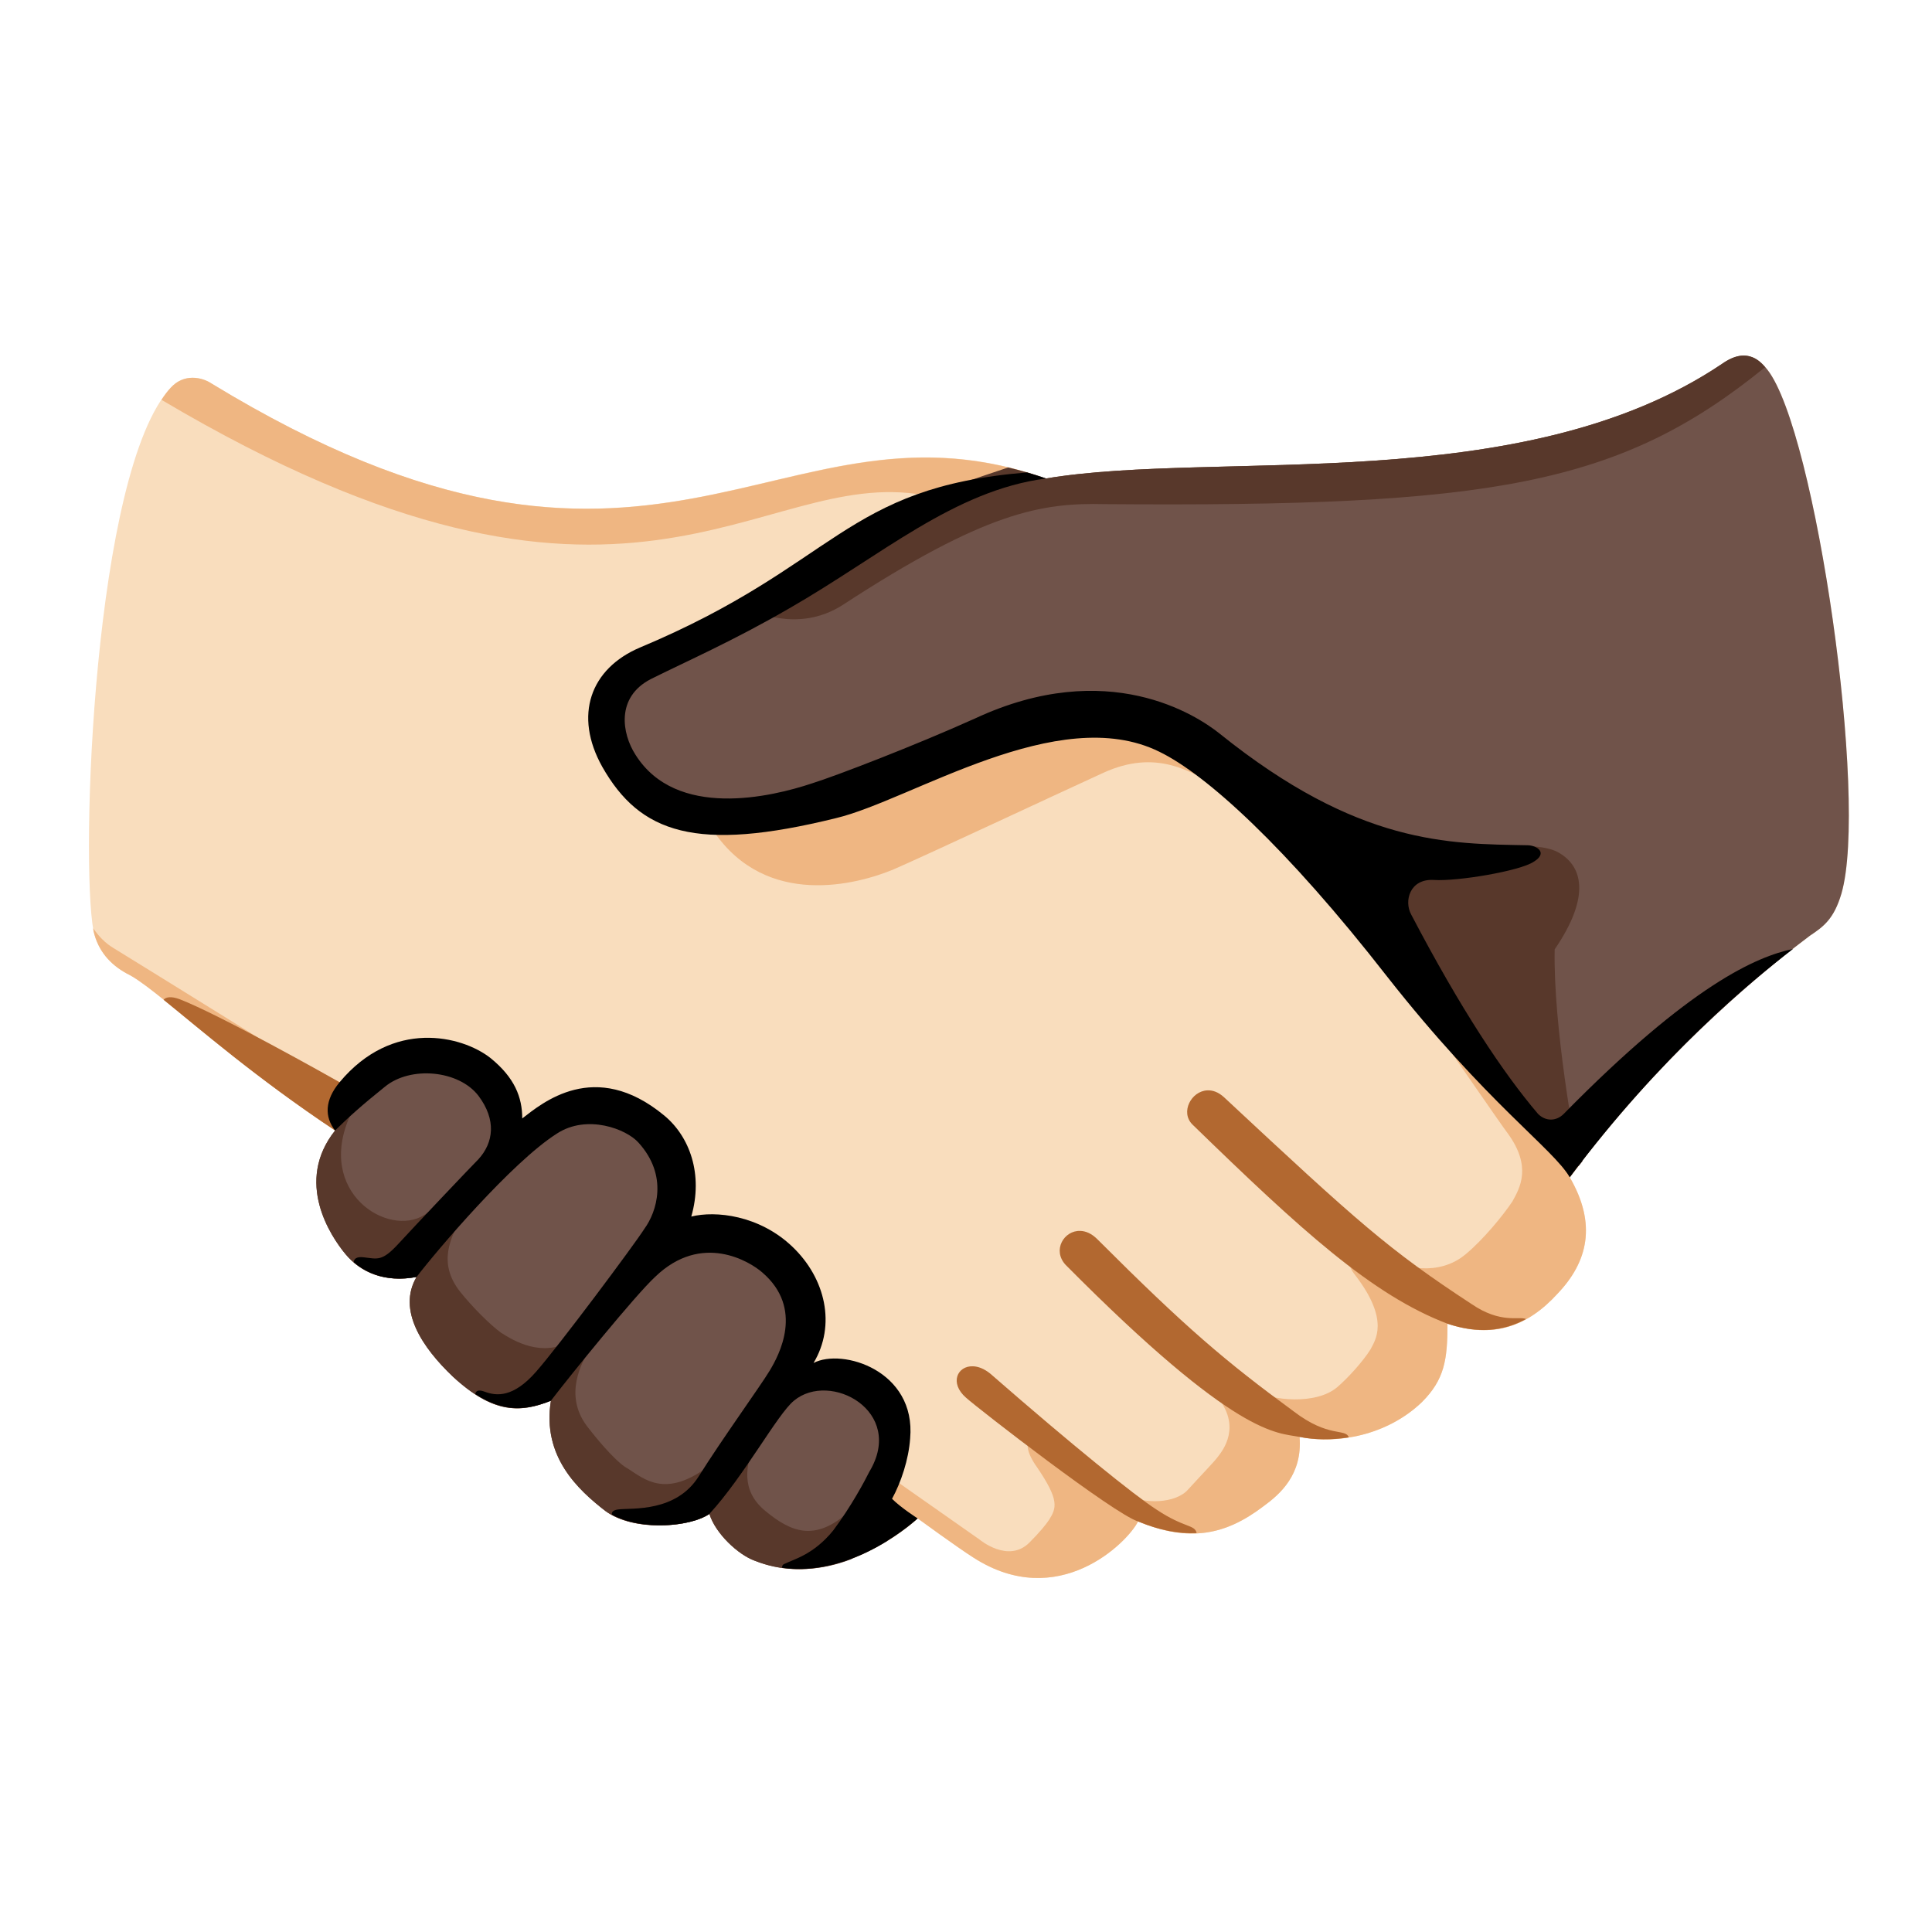 <svg enable-background="new 0 0 128 128" viewBox="0 0 128 128" xmlns="http://www.w3.org/2000/svg"><path d="m69.3 31.7c11.4-1.9 31.6 1.3 44.8-7.6 1.7-1.2 2.6-.1 3 .4 3.2 4.1 6.7 28.5 4.9 34.7-.5 1.7-1.2 2.2-2.1 2.8-2.1 1.6-9 6.8-15.9 16 1.8 3.1 1.2 5.6-.8 7.7-2 2.2-4.3 3-7.3 2 0 2.4-.2 3.7-1.7 5.2-2.3 2.2-5.6 2.8-8.1 2.3.2 2.5-1.3 3.8-2.4 4.6-2.5 1.9-4.9 2.4-8.3 1-.7 1.4-5.3 6-10.9 2.4-1.1-.7-3.7-2.6-3.7-2.6s-5.3 5-10.8 2.8c-1.1-.4-2.6-1.8-3-3.1-1.3.9-5 1.2-6.9-.2-1.8-1.4-4.2-3.6-3.6-7.3-2 .8-3.8.9-6.5-1.6-2-1.9-3.7-4.4-2.4-6.6-2.1.4-3.7-.3-4.7-1.5s-3.4-4.8-.7-8.2c-7.5-5-11.9-9.5-13.8-10.4-1.1-.6-1.9-1.5-2.2-2.8-.9-4.7 0-30.5 5.1-36 .9-1 2.1-.7 2.7-.3 29.7 18.1 37.5 0 55.3 6.3z" fill="#f9ddbd"/><path d="m51 93c2.6-3 3.4-6.7.9-9.2-3.5-3.4-6.3-2.1-8.9-.8 2.6-2.9 2.2-6.4-.1-8.4-3.4-2.9-6.9-.6-9.9 2.4.6-2 1.7-2.7-.9-5.7-2.4-2.7-8.4-.3-9.9 3.6-2.7 3.4-.3 7 .7 8.2s2.6 1.9 4.7 1.5c-1.3 2.2.4 4.7 2.4 6.6 2.7 2.5 4.5 2.4 6.5 1.6-.6 3.7 1.8 5.9 3.6 7.3 1.9 1.4 5.6 1.1 6.9.2.4 1.3 1.9 2.7 3 3.1 2.3.9 4.6.6 6.4-.1 2.9-3.7 4.2-9.2 1.1-11.6-2.3-1.7-4.5-.7-6.5 1.3z" fill="#70534a"/><path d="m117.1 24.5c-.4-.5-1.3-1.6-3-.4-13.2 8.9-33.4 5.7-44.8 7.6-2.4 0-3.7.1-6.6 1.2-4.4 1.7-11.7 7.8-19.5 10.8-3.6 1.4-4.5 6.8-.1 9.1 9.3 5 19.5-4.6 29-5.2 8.3-.6 15.1 9.4 19.9 15.4 2.9 3.7 7.7 10 12 15 6.4-8.7 13.9-14.5 15.9-16 .9-.6 1.6-1.1 2.1-2.8 1.8-6.2-1.7-30.6-4.9-34.7z" fill="#70534a"/><path d="m12.76 25.03c-.49 0-1.01.17-1.46.67-.21.22-.41.5-.6.79 30.97 18.38 39.42 4.33 50.5 6.31 2.06-.32 5.06-.88 7.48-1.3-17.36-5.66-25.33 11.79-54.68-6.1-.3-.2-.75-.37-1.24-.37zm61.14 22.17-6.8.9s-15.2 5.7-19.8 7c3.5 5.1 9.5 3.5 11.9 2.5 2.3-1 10.4-4.8 13.9-6.4s5.8-.1 7.7 1c0 0 1.5-.5.8-1.1-.6-.6-2.4-2-2.4-2zm-67.73 14.3c.01.05.02.15.03.2.3 1.3 1.1 2.2 2.2 2.8 1.83.87 6.03 5.1 13.06 9.89.58-.53 1.16-1.04 1.74-1.59-.2-.5-.7-.7-.7-.7s-14-8.7-15-9.3c-.53-.32-.95-.76-1.33-1.3zm88.43 6c1.9 2.7 4.7 6.8 5.3 7.6 1.6 2.2.8 3.6.3 4.5-.6.9-1.9 2.5-3.1 3.5-1.8 1.5-4.2.9-5.3.2s-3.3-.4-2 1.2c2.3 3 1.3 4.3 1 4.9-.5.8-1.5 1.9-2.2 2.5-1.4 1.2-4.4.9-5.5.2s-3.6-.9-2.5.4c1.7 2 .4 3.6.1 4s-1 1.1-2 2.2c-.8.9-2.9 1-4.1.3-.7-.4-4.2-3.3-5-3.8s-2.4-.1-.9 2c1.5 2.2 1.3 2.7.8 3.5-.2.3-.6.8-1.3 1.5-1.4 1.4-3.3-.2-3.3-.2l-5.7-4s-.3.2-1.1.7c.13 1.14.38 2.27.66 3.41 1.26-.78 2.04-1.51 2.04-1.51s2.6 1.9 3.7 2.6c5.6 3.6 10.2-1 10.9-2.4 3.4 1.4 5.8.9 8.3-1 1.1-.8 2.6-2.1 2.4-4.6 2.5.5 5.8-.1 8.1-2.3 1.5-1.5 1.7-2.8 1.7-5.2 3 1 5.3.2 7.3-2 2-2.1 2.6-4.6.8-7.7.2-.26.39-.49.59-.75-4.28-2.13-5.56-8.02-9.99-9.75z" fill="#efb682"/><path d="m11.24 66.07c-.2.01-.32.07-.4.17 2.41 1.94 6.08 5.14 11.36 8.66.8-.8 1.5-2.4.3-3.2-.7-.4-8-4.5-10.6-5.5-.27-.1-.49-.14-.66-.13zm68.74 6.17c-1.05.05-1.8 1.44-.98 2.26 7.2 7 11.9 11.3 16.9 13.2 2.01.67 3.7.51 5.2-.31-.44-.21-1.65.34-3.6-.99-5.5-3.6-7.5-5.4-16.4-13.7-.38-.35-.76-.48-1.12-.46zm-8.41 9.31c-1.08-.04-1.87 1.28-.97 2.25 11.4 11.5 14 11.1 15.5 11.4 1 .2 2.12.21 3.26.03-.21-.62-1.33.06-3.66-1.73-4.5-3.3-7.1-5.5-13-11.4-.38-.38-.77-.54-1.13-.55zm-7.11 8.97c-1.02-.04-1.58 1.1-.46 2.08.9.8 9.8 7.7 11.4 8.2 1.45.6 2.71.83 3.88.77-.12-.58-.79-.31-2.68-1.57-1.4-.9-5.5-4.2-11-9-.4-.32-.79-.47-1.14-.48z" fill="#b26830"/><path d="m115.69 23.57c-.43-.05-.95.08-1.59.53-13.2 8.9-33.4 5.7-44.8 7.6-.86-.3-1.68-.53-2.5-.73-2.32.78-4.64 1.52-6.6 2.53-2.9 2.1-10.4 6.9-10.4 6.9s3 1.6 6-.3c9.5-6.2 13.2-6.8 17.4-6.7 25.62.2 34.12-1.25 43.74-9.07-.26-.31-.65-.7-1.25-.76zm-21.19 32.33-4.6 2.1 3 7s.7 1 1.7 2.4c4.43 1.73 5.71 7.71 9.99 9.85.08-.1.16-.2.25-.31l-.44-.94s-1.5-7.9-1.4-13.1c2.4-3.5 1.9-5.6.1-6.5-1.8-.8-5.3.1-8.6-.5zm-71.37 17.6c-.18-.08-.56.21-.93 1.4-2.7 3.4-.3 7 .7 8.2s2.6 1.9 4.7 1.5c-1.3 2.2.4 4.7 2.4 6.6 2.7 2.5 4.5 2.4 6.5 1.6-.6 3.7 1.8 5.9 3.6 7.3 1.9 1.4 5.6 1.1 6.9.2.4 1.3 1.9 2.7 3 3.1 3.41 1.37 6.74-.04 8.78-1.31-.28-1.16-.55-2.33-.68-3.49-.5.3-1.1.8-1.8 1.5-2.3 2.1-3.9 1.4-5.6 0s-1.2-3.1-.8-4.3-.4-.5-2.9 1.3c-2.9 2.2-4.3.9-5.4.2-.6-.3-1.7-1.5-2.7-2.8-1.6-2.1-.3-4.3.1-5s.1-1.4-1.1-.7c-2 1.2-3.9 0-4.7-.5-.7-.5-1.9-1.7-2.7-2.7-1.6-2-.5-3.7-.1-4.7s-.5-1.6-2.3-.4c-2.4 1.5-7.2-1.5-4.9-6.6.07-.19.04-.36-.07-.4z" fill="#58382b"/><path d="m68.05 31.3c-12.22.99-12.53 6.1-25.65 11.6-3.3 1.4-4.4 4.5-2.5 7.9 2.5 4.4 6.2 5.7 15.5 3.4 5-1.2 14.7-7.7 21.4-4.4 3.1 1.5 8.4 6.3 15.1 14.9 6.6 8.4 11 11.4 12.1 13.3 6.1-8.14 12.01-12.98 14.79-15.13-2.4.51-6.75 2.34-15.19 10.93-.5.5-1.2.5-1.7 0-2.3-2.7-5.1-6.9-8.4-13.2-.5-.9-.1-2.4 1.5-2.3s5.7-.6 6.6-1.2c1-.6.2-1.1-.4-1.1-5.2-.1-11.2 0-20.4-7.4-1.5-1.2-7.4-5.1-16.2-1-4 1.8-9.2 3.8-10.8 4.3-2.7.9-9 2.4-11.7-1.9-.9-1.4-1.3-3.8 1-5 2.4-1.2 5.4-2.5 9.2-4.7 6.1-3.5 10.9-7.8 17-8.6-.42-.15-.84-.27-1.25-.4zm-39.95 37.46c-1.83.06-3.85.84-5.6 2.94-1 1.2-1 2.3-.3 3.2.8-.8 1.8-1.7 3.3-2.9 1.7-1.4 4.9-1.1 6.2.6 1.2 1.6 1 3.1 0 4.2-.5.5-4.2 4.4-5.3 5.6s-1.4 1-2.3.9c-.49-.06-.66.11-.66.33 1 .86 2.4 1.3 4.16.97 1.3-1.7 6.3-7.6 9.3-9.5 2-1.3 4.6-.3 5.4.6 2 2.2 1.2 4.6.4 5.7-.7 1.1-5.7 7.8-7.2 9.5s-2.6 1.6-3.4 1.3c-.42-.16-.58-.04-.61.16 1.92 1.25 3.4 1.08 5.01.44 1.3-1.7 5.6-7 6.9-8.2 3.1-3 6.3-1 7.1-.3 2.8 2.4 1.1 5.5.5 6.5s-3.2 4.6-4.7 7-4.4 2.1-5.3 2.2c-.4.04-.49.19-.46.35 1.98 1.09 5.25.79 6.46-.05 2.3-2.5 4.5-6.6 5.6-7.5 2.4-2 7.4.7 5 4.7-.3.6-1.2 2.3-2.4 3.9-1.3 1.6-2.6 1.9-3.2 2.2-.15.05-.2.15-.18.27 4.79.67 8.98-3.27 8.98-3.27s-1.1-.7-1.7-1.3c.6-1.1 1.1-2.6 1.2-4 .4-4.5-4.5-6-6.4-5 1.5-2.5.8-5.6-1.4-7.7s-5.1-2.4-6.7-2c.8-2.8-.1-5.3-1.8-6.7-4.6-3.8-8.1-.8-9.4.2 0-1.4-.5-2.7-2.1-4-.95-.75-2.58-1.4-4.4-1.34z"/></svg>
